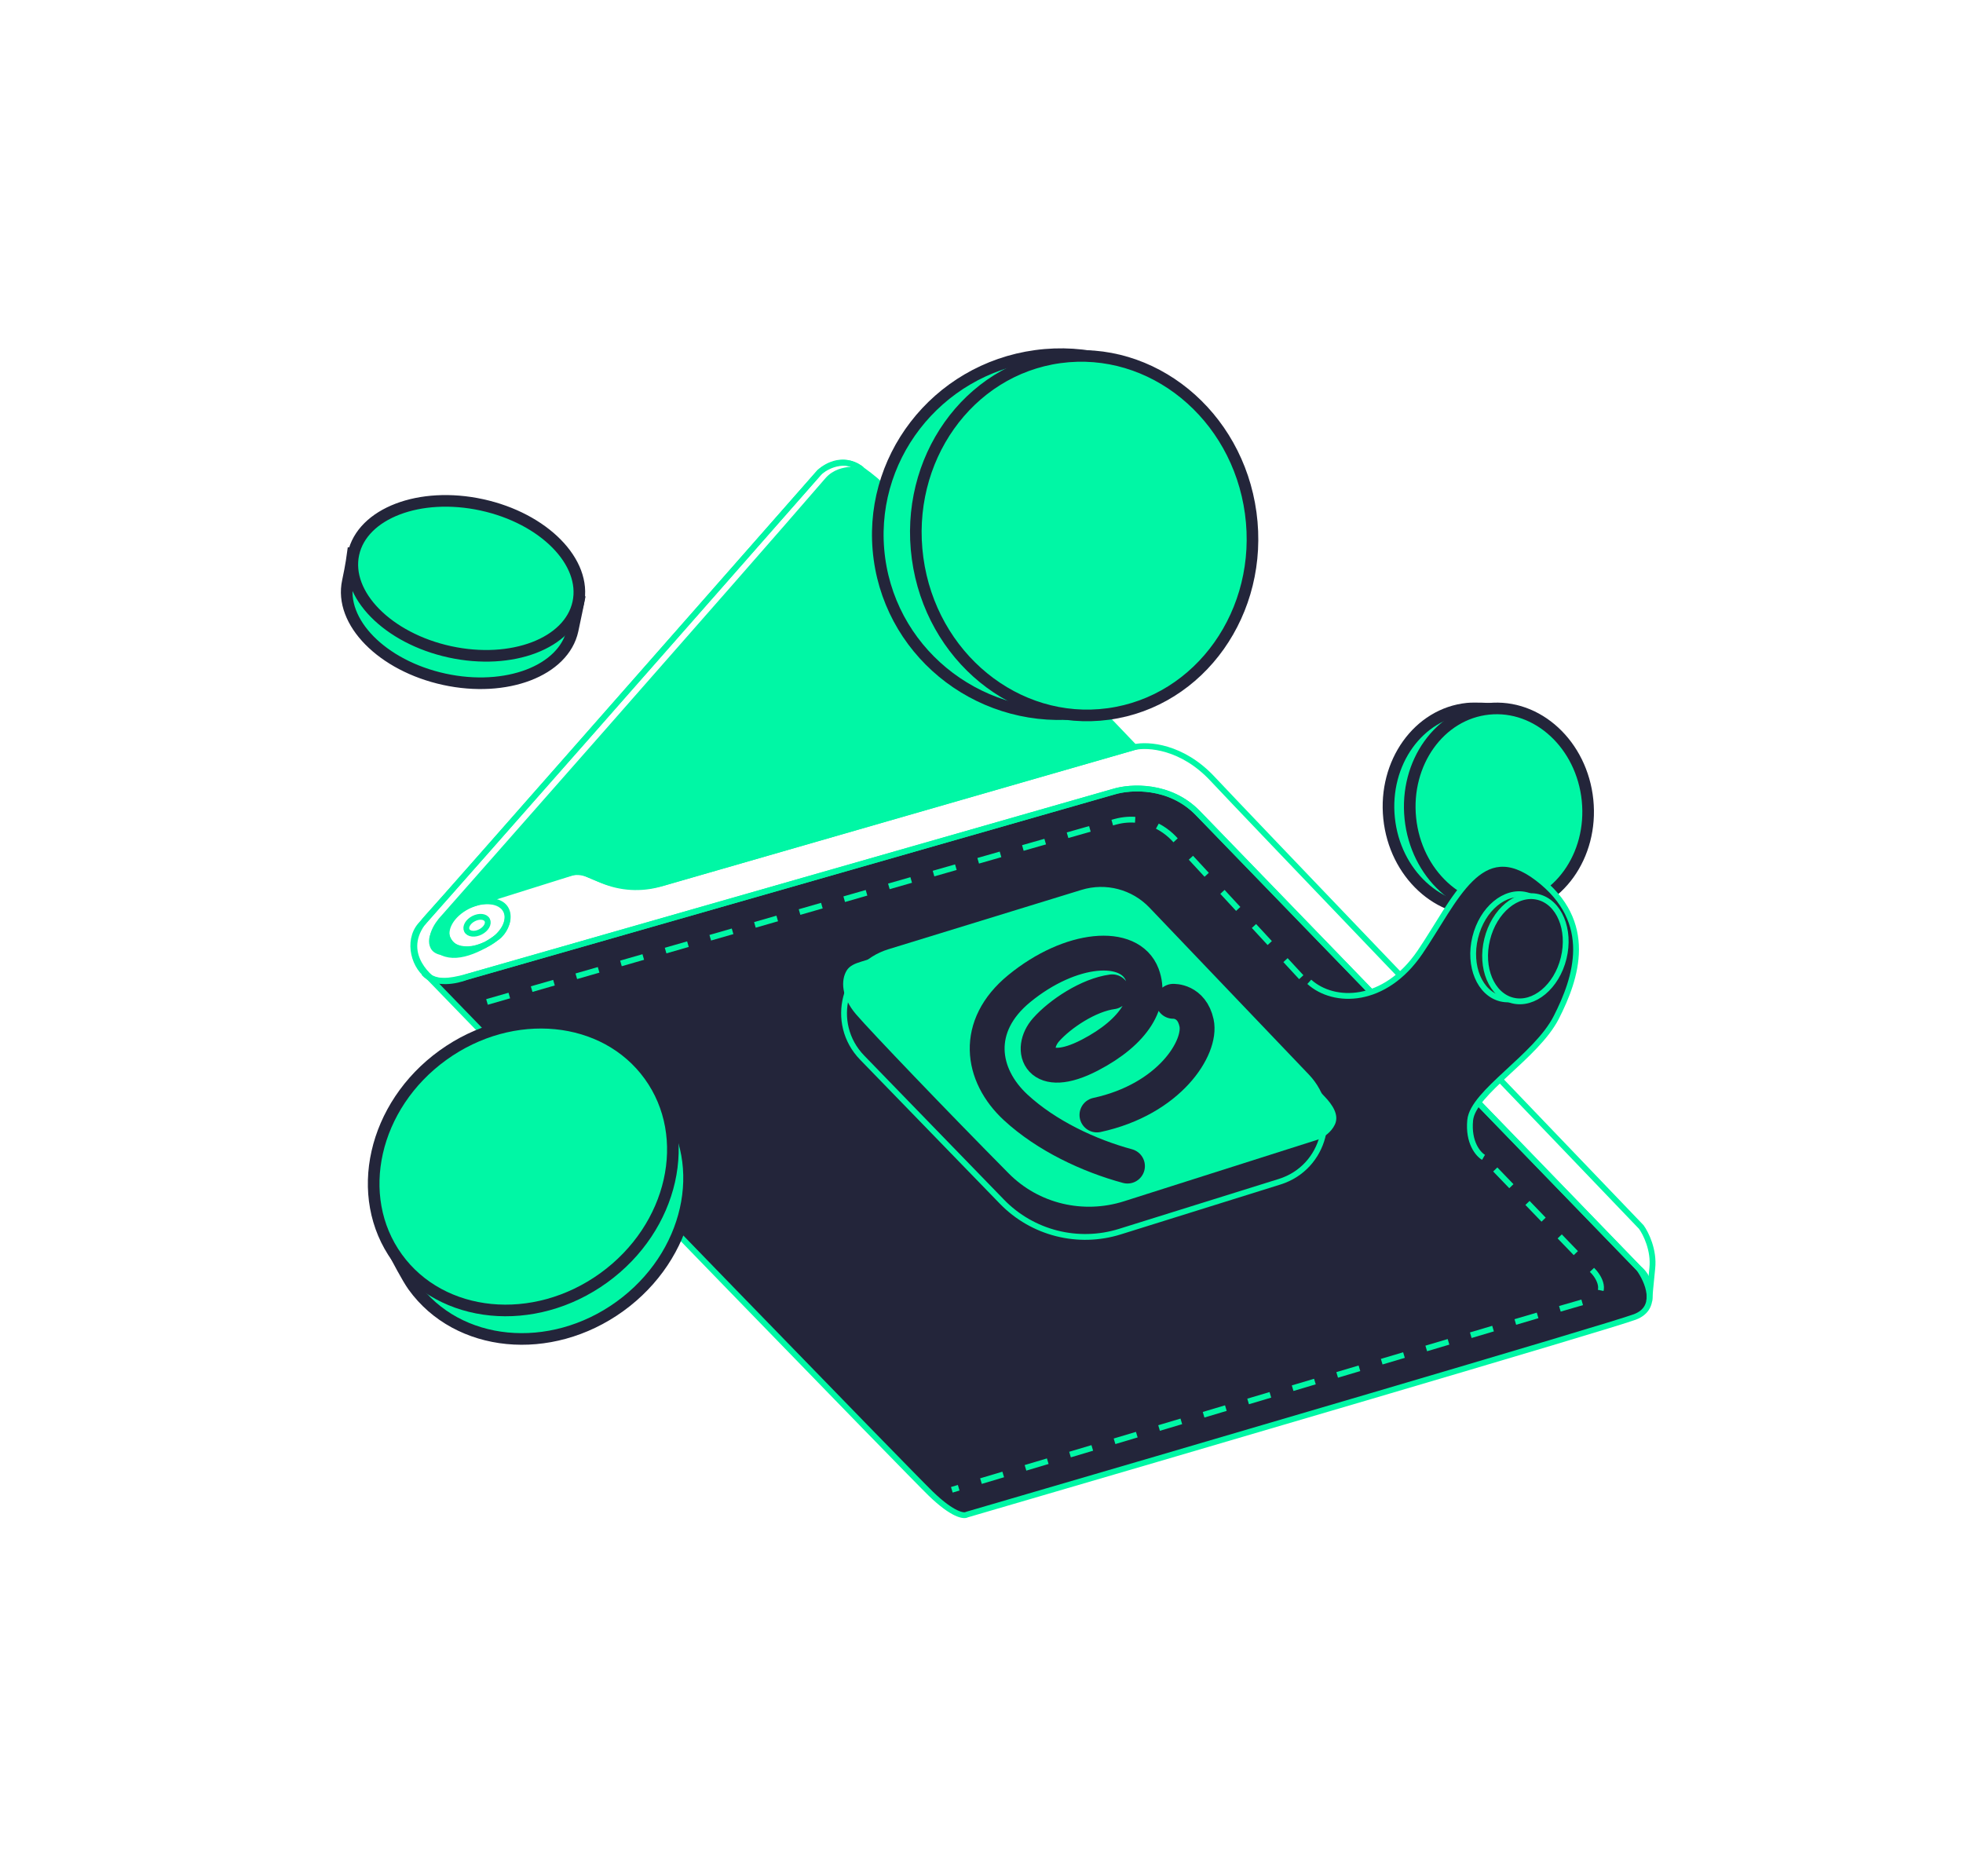 <svg width="338" height="323" viewBox="0 0 338 323" fill="none" xmlns="http://www.w3.org/2000/svg">
<path d="M81.792 163.309C82.514 163.096 83.134 162.867 83.553 162.669C83.553 162.669 82.803 163.06 81.792 163.309C79.235 164.064 75.39 164.634 74.595 163.025C73.745 161.306 75.535 159.269 76.297 158.481L143.04 82.772C144.051 81.82 146.693 80.275 149.181 81.711C151.668 83.147 180.988 113.588 195.337 128.628L113.679 152.158C110.381 153.108 106.857 152.899 103.695 151.565L100.706 150.304C100.051 150.027 99.319 149.993 98.641 150.205L80.564 155.877C80.564 155.877 75.407 158.427 77.174 161.75C78.228 163.734 80.296 163.677 81.792 163.309Z" fill="#00F7A5"/>
<path d="M83.553 162.669C81.652 163.568 75.615 165.088 74.595 163.025C73.745 161.306 75.535 159.269 76.297 158.481L143.04 82.772C144.051 81.82 146.693 80.275 149.181 81.711C151.668 83.147 180.988 113.588 195.337 128.628L113.679 152.158C110.381 153.108 106.857 152.899 103.695 151.565L100.706 150.304C100.051 150.027 99.319 149.993 98.641 150.205L80.564 155.877C80.564 155.877 75.407 158.427 77.174 161.75C78.94 165.074 83.553 162.669 83.553 162.669Z" stroke="#00F7A5"/>
<path d="M80.361 168.197C77.091 169.074 75.173 169.173 73.583 167.969C100.904 196.181 156.491 253.518 160.275 257.177C164.059 260.836 165.998 261.095 166.494 260.767C203.06 250.093 277.252 228.345 281.495 226.74C285.738 225.136 283.717 220.499 282.176 218.381C258.894 194.344 211.119 145.018 206.272 140.009C201.425 134.999 194.631 135.437 191.839 136.283L80.361 168.197Z" fill="#23253A"/>
<path d="M73.583 167.969C71.019 166.028 70.05 161.323 72.882 158.812L141.167 81.23C142.359 80.229 145.394 78.695 147.998 80.568C150.603 82.44 151.582 83.404 151.745 83.652L194.992 128.429M73.583 167.969C75.173 169.173 77.091 169.074 80.361 168.197L191.839 136.283C194.631 135.437 201.425 134.999 206.272 140.009C211.119 145.018 258.894 194.344 282.176 218.381C283.717 220.499 285.738 225.136 281.495 226.74C277.252 228.345 203.06 250.093 166.494 260.767C165.998 261.095 164.059 260.836 160.275 257.177C156.491 253.518 100.904 196.181 73.583 167.969Z" stroke="#00F7A5"/>
<ellipse cx="182.527" cy="91.968" rx="31.389" ry="30.982" transform="rotate(-7.74 182.527 91.968)" fill="#00F7A5" stroke="#23253A" stroke-width="2"/>
<ellipse cx="186.676" cy="92.227" rx="28.943" ry="30.982" transform="rotate(-7.74 186.676 92.227)" fill="#00F7A5" stroke="#23253A" stroke-width="2"/>
<path d="M283.982 224.029C284.017 223.436 284.171 221.467 284.502 218.341C284.833 215.215 283.374 212.316 282.604 211.257C260.177 187.867 214.013 139.686 208.773 134.081C203.533 128.476 197.633 128.11 195.338 128.628C173.693 134.822 130.047 147.425 114.361 151.956C110.619 153.037 106.624 152.8 103.036 151.286L101.282 150.546C100.252 150.111 99.112 150.032 98.035 150.332C94.106 151.423 84.414 154.174 82.522 155.256C88.997 154.233 87.976 159.7 85.589 161.39C81.738 164.116 77.654 165.479 75.317 163.434C72.98 161.39 76.388 157.968 76.388 157.968C76.388 157.968 127.968 99.531 142.5 82.668C144.886 79.9 149.159 81.312 148.12 80.609C144.95 78.464 141.978 80.342 140.887 81.549C120.565 104.706 78.647 152.411 73.55 157.968C68.453 163.525 73.55 168.205 75.317 169.228" stroke="#00F7A5"/>
<path d="M72.98 167.524C74.888 169.705 78.696 168.881 80.361 168.197L191.84 136.282C194.631 135.437 201.425 134.999 206.272 140.008C211.119 145.018 258.894 194.344 282.176 218.38C282.759 218.808 283.926 220.073 283.926 221.709" stroke="#00F7A5"/>
<path d="M256.75 141.429C257.697 150.676 256.957 156.501 256.957 156.501C256.957 156.501 256.47 156.568 256.204 156.595C247.779 157.457 240.156 150.415 239.179 140.866C238.202 131.317 244.24 122.877 252.666 122.015C253.795 121.9 256.541 122.026 256.541 122.026C256.541 122.026 255.904 133.159 256.75 141.429Z" fill="#00F7A5" stroke="#23253A" stroke-width="2"/>
<path d="M93.94 201.032C105.557 192.64 113.905 189.137 113.905 189.137C113.905 189.137 114.369 189.736 114.611 190.071C122.257 200.655 118.73 216.261 106.734 224.926C94.737 233.592 78.814 232.035 71.168 221.45C70.144 220.032 68.196 216.268 68.196 216.268C68.196 216.268 83.551 208.537 93.94 201.032Z" fill="#00F7A5" stroke="#23253A" stroke-width="2"/>
<ellipse cx="258.096" cy="139.33" rx="15.335" ry="17.38" transform="rotate(-5.842 258.096 139.33)" fill="#00F7A5" stroke="#23253A" stroke-width="2"/>
<ellipse cx="90.1" cy="200.853" rx="23.643" ry="26.795" transform="rotate(-125.842 90.1 200.853)" fill="#00F7A5" stroke="#23253A" stroke-width="2"/>
<path d="M98.597 108.507C97.076 115.495 87.18 119.275 76.492 116.949C65.805 114.624 58.373 107.074 59.894 100.086C60.48 97.391 60.753 95.283 60.753 95.283C64.835 95.54 74.993 99.711 81.559 101.139C88.294 102.605 96.837 101.874 99.69 103.251C99.69 103.251 99.159 105.922 98.597 108.507Z" fill="#00F7A5" stroke="#23253A" stroke-width="2"/>
<ellipse cx="80.211" cy="99.575" rx="19.804" ry="12.949" transform="rotate(12.275 80.211 99.575)" fill="#00F7A5" stroke="#23253A" stroke-width="2"/>
<ellipse cx="3.65" cy="5.585" rx="3.65" ry="5.585" transform="matrix(-0.456 -0.89 -0.89 0.456 88.775 160.005)" stroke="#00F7A5"/>
<ellipse cx="1.287" cy="1.97" rx="1.287" ry="1.97" transform="matrix(-0.456 -0.89 -0.89 0.456 84.48 159.551)" stroke="#00F7A5"/>
<path d="M225.441 169.041C229.679 172.87 238.438 172.86 244.515 163.931C250.591 155.001 254.848 143.639 264.76 151.205C274.672 158.77 271.413 168.405 267.969 175.169C264.524 181.933 253.611 188.069 253.144 192.867C252.91 195.279 253.513 196.974 254.222 198.033L255.441 199.261C255.099 199.063 254.642 198.659 254.222 198.033L225.441 169.041Z" fill="#23253A"/>
<path d="M225.441 169.041C229.679 172.87 238.438 172.86 244.515 163.931C250.591 155.001 254.848 143.639 264.76 151.205C274.672 158.77 271.413 168.405 267.969 175.169C264.524 181.933 253.611 188.069 253.144 192.867C252.771 196.705 254.52 198.729 255.441 199.261" stroke="#00F7A5"/>
<path d="M257.461 201.347L274.454 218.989C275.57 220.248 276.93 222.998 273.442 223.933C269.955 224.867 198.955 246.033 163.891 256.5" stroke="#00F7A5" stroke-dasharray="4 4"/>
<path d="M224.059 168.244L203.081 145.537C201.77 143.552 197.732 139.961 192.064 141.48C186.396 142.998 117.2 162.902 83.31 172.664" stroke="#00F7A5" stroke-dasharray="4 4"/>
<path d="M186.368 153.689C190.349 152.465 194.68 153.595 197.556 156.607L225.015 185.362C230.648 191.262 228.126 201.026 220.339 203.458L192.827 212.052C185.623 214.302 177.766 212.306 172.511 206.889L148.445 182.088C142.722 176.19 145.252 166.328 153.108 163.913L186.368 153.689Z" fill="#23253A" stroke="#00F7A5"/>
<path d="M147.396 174.631C144.861 171.669 144.758 168.774 145.792 167.085C146.305 166.247 147.285 165.881 148.222 165.589L186.328 153.728C190.329 152.482 194.69 153.618 197.575 156.657L228.131 188.847C229.394 190.177 230.625 191.94 229.852 193.603C229.213 194.975 227.861 195.845 226.988 196.186L193.54 206.824C186.531 209.053 178.867 207.259 173.69 202.033C163.103 191.345 149.852 177.501 147.396 174.631Z" fill="#00F7A5"/>
<path d="M194.134 200.767C187.54 198.985 180.173 195.549 174.884 190.657C168.852 185.078 167.631 176.654 175.498 170.209C184.324 162.978 194.557 162.128 196.692 167.855C198.399 172.436 195.394 177.632 187.669 181.653C178.84 186.248 177.102 180.699 180.115 177.294C182.526 174.569 187.436 171.304 191.516 170.762M202.008 172.396C202.008 172.396 205.187 172.232 206.029 176.115C206.944 180.339 201.376 189.263 188.877 191.965" stroke="#23253A" stroke-width="6" stroke-linecap="round" stroke-linejoin="round"/>
<ellipse cx="260.599" cy="163.011" rx="6.782" ry="9.176" transform="rotate(13.726 260.599 163.011)" fill="#2E2E2E" stroke="#00F7A5"/>
<ellipse cx="262.653" cy="163.348" rx="6.782" ry="9.176" transform="rotate(13.726 262.653 163.348)" fill="#23253A" stroke="#00F7A5"/>
</svg>
